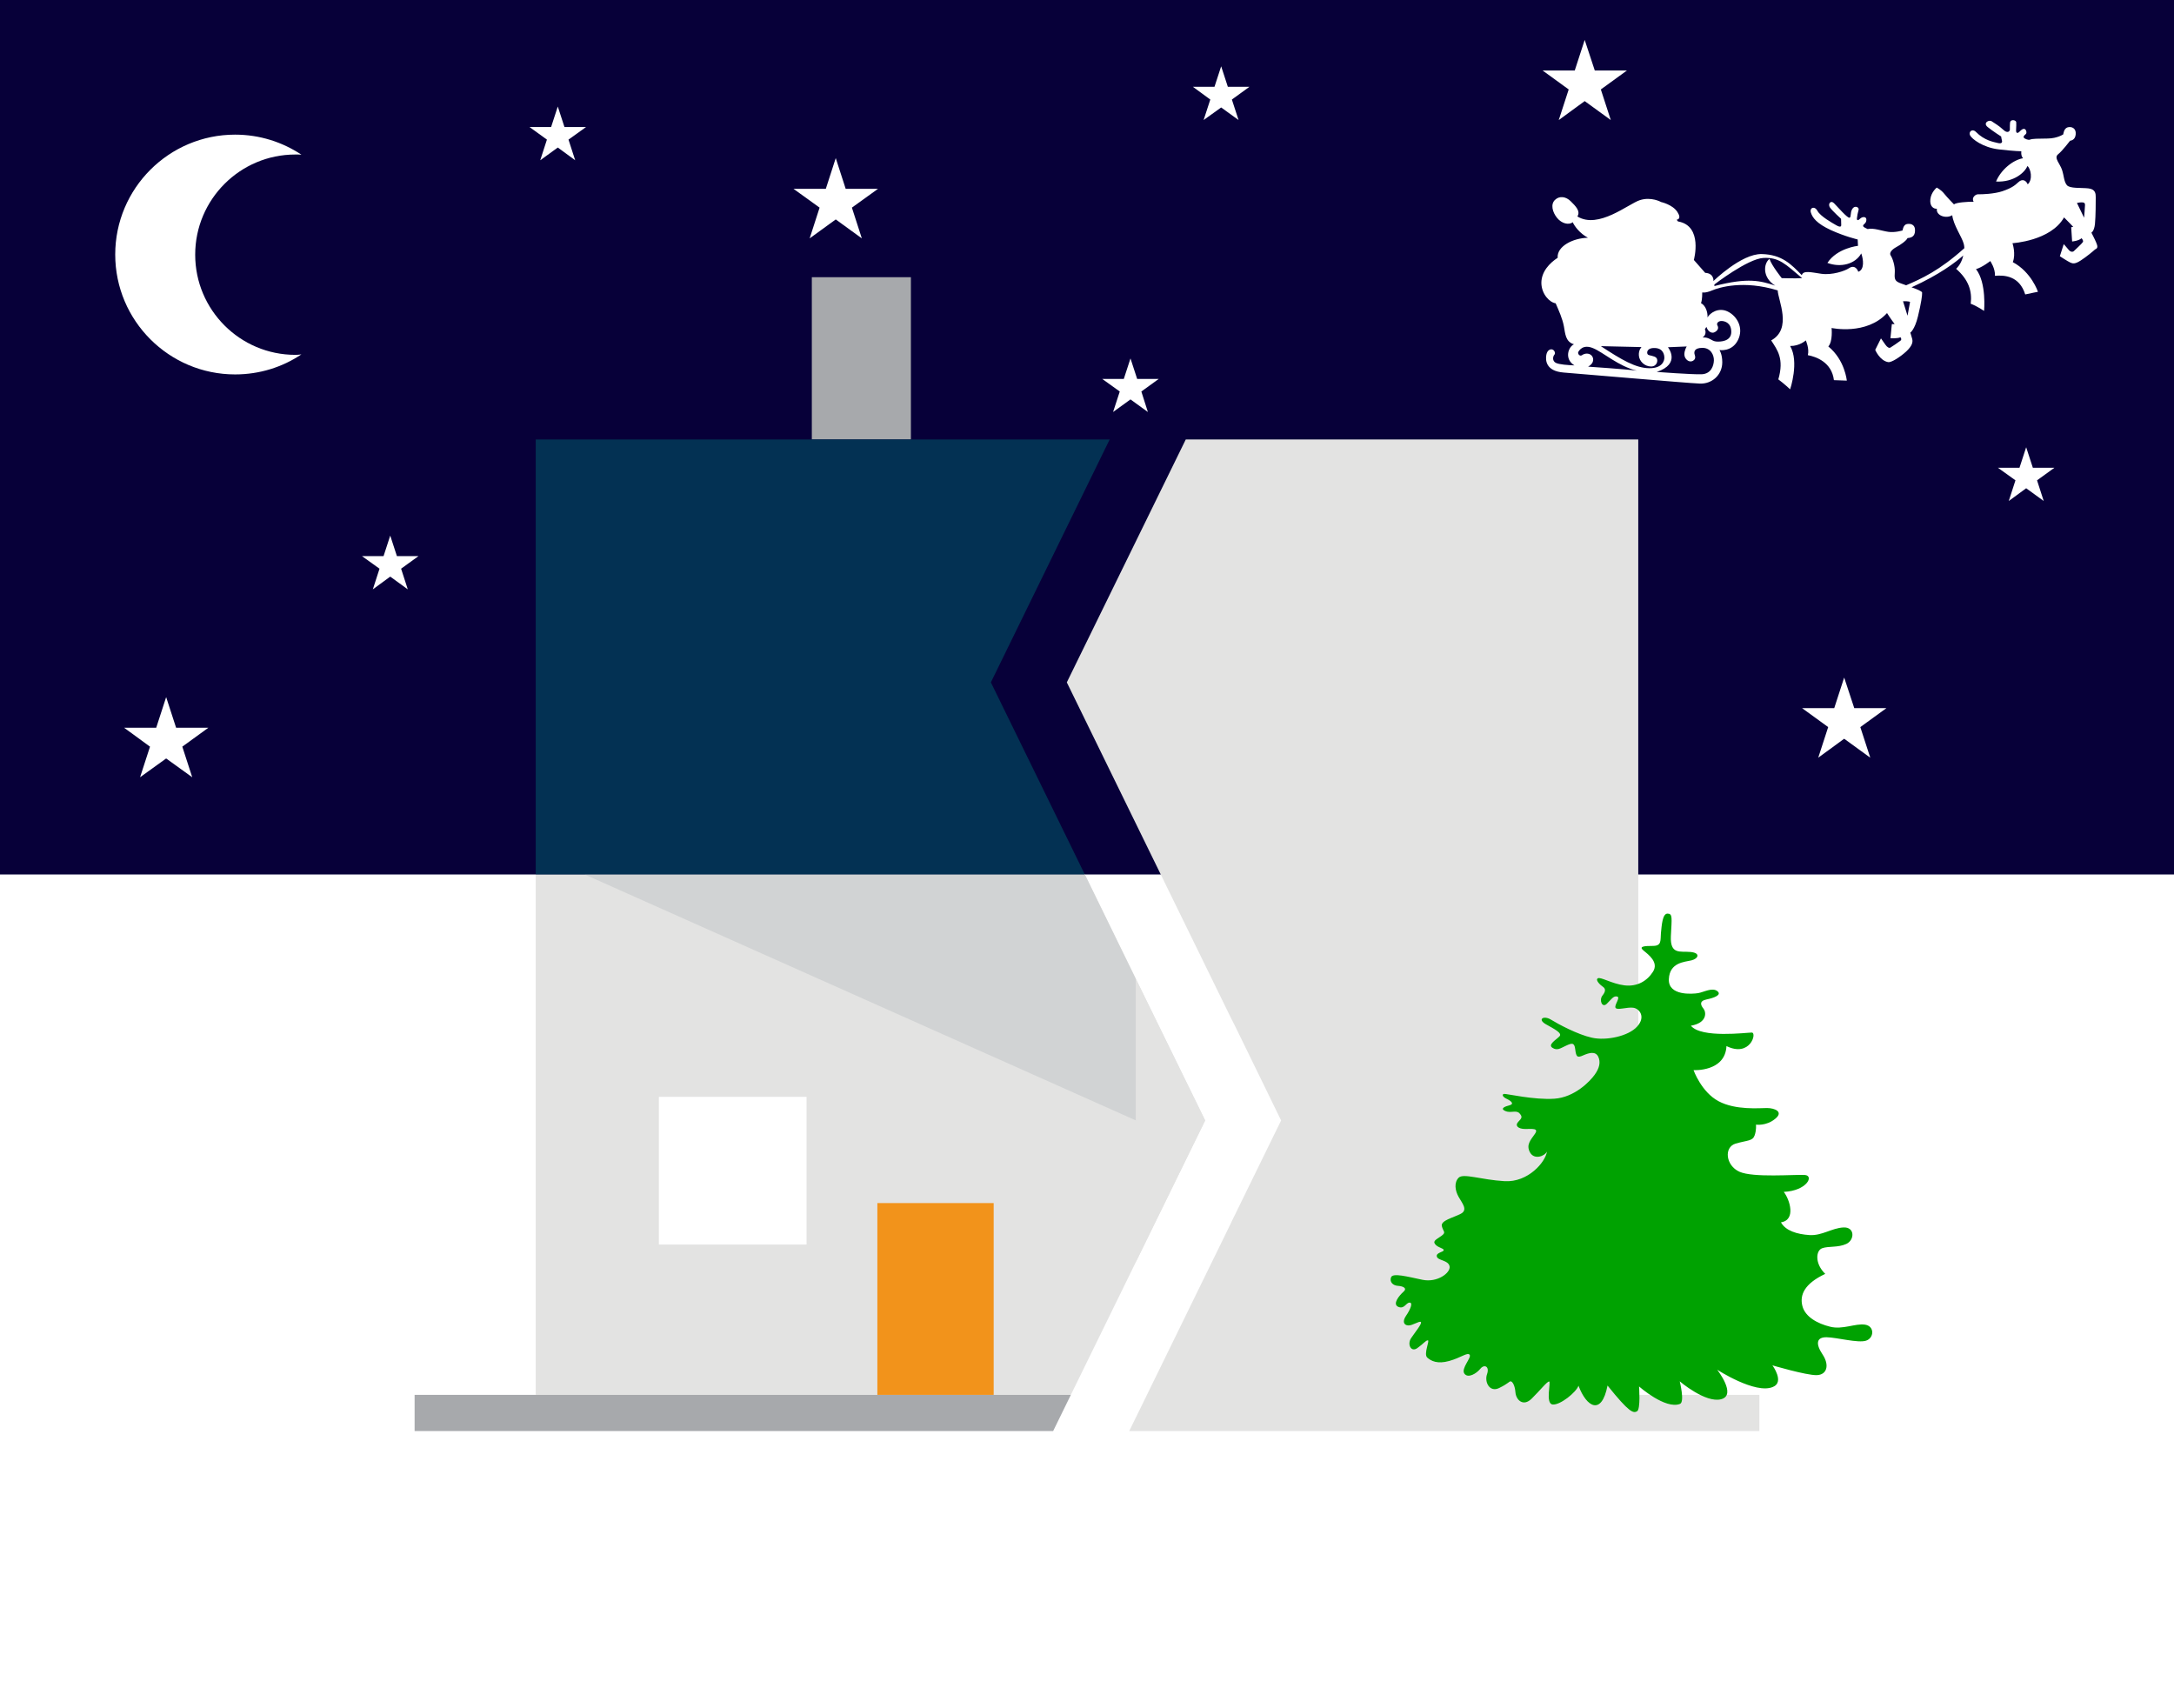 <?xml version="1.0" encoding="utf-8"?>
<!-- Generator: Adobe Illustrator 23.0.2, SVG Export Plug-In . SVG Version: 6.00 Build 0)  -->
<svg version="1.1" id="Ebene_1" xmlns="http://www.w3.org/2000/svg" xmlns:xlink="http://www.w3.org/1999/xlink" x="0px" y="0px"
	 viewBox="0 0 1400 1100" style="enable-background:new 0 0 1400 1100;" xml:space="preserve">
<style type="text/css">
	.st0{fill:#FFFFFF;}
	.st1{fill:#070039;}
	.st2{fill:#A7A9AC;}
	.st3{fill:#E3E3E2;}
	.st4{fill:#D1D3D4;}
	.st5{fill:#033153;}
	.st6{fill:#F2931B;}
	.st7{fill:#00A201;}
</style>
<rect class="st0" width="1400" height="1100"/>
<g>
	<rect class="st1" width="1400" height="563.1"/>
	<path class="st0" d="M1349.9,156.2c-0.8-2-3.1-6.4-3.1-6.4s1.8-0.8,2.3-5.6c0.5-4.8,0.5-15,0.5-17.2s-0.1-5.2-4.8-5.7
		c-4.7-0.5-12,0.2-13.8-2.1c-1.9-2.3-1.8-5.8-3.1-9.8c-1.3-4-5.4-7.7-2.6-10c2.8-2.2,7.8-8.8,7.8-8.8s3.3-0.1,3.6-4.1
		c0.4-4-2.7-5.2-5.2-4.5c-2.5,0.7-2.8,4.5-2.8,4.5s-3.7,2.6-10,2.7c-6.3,0.1-9.9,0-11.7,0.8c-0.9,0.2-2.9-0.5-3.6-1.2
		c-0.7-0.7,0.2-1.7,1.1-2.4c0.9-0.7,0.4-2.8-0.6-3.3c-1.1-0.5-2.5,0.7-3.4,1.7c-0.8,0.9-2.3,1.5-2.2-1c0.1-2.5,0.2-3.7,0.1-5.1
		c-0.1-1.4-3.8-2.3-4,0.5c-0.2,2.7,0,3.5-0.1,4.4c-0.1,0.9-1.5,2.6-4.3-0.1c-2.9-2.7-5.5-4.1-7.4-5.4c-1.8-1.2-5.8,1.1-2.6,3.7
		c3.2,2.6,8.7,6.1,8.7,6.1s0.2,1.7,0.5,2.6c0.3,0.8,0.1,2.3-2.6,1.6s-8.6-1.5-14.2-7.2c-2.3-2.3-4.9,0-3.7,2.3s8.2,7.8,18.5,9
		s14.5,1.2,14.5,1.2s-0.5,2.8,1.1,4.5c-6.6,1.1-14.3,7.5-17.4,15c11.7,0.6,18.7-6.1,20.2-10c2.1,1.6,3.7,8.6,0.2,11.8
		c-1.1-2.7-3.6-3.7-6-1.4s-4.9,4-10.2,5.8s-13.5,2.1-15.6,2c-2-0.1-4.6,2.4-3,4.8c-4,0-11.1,0.4-12.7,1.7c0,0-4.5-4.6-6.4-7
		s-4.7-3.8-4.7-3.8s-3.6,2.9-4.1,7.5s2.1,6.3,4.2,6.1c-0.7,4.3,5.7,6.7,9.9,4.2c0.7,6.3,6.2,13.9,7.4,18.4c0.2,0.9,0.4,1.8,0.4,2.8
		c-16.1,14.5-27.7,19.7-37.5,23.9c-2.2-0.8-4.1-1.4-5-1.9c-2.6-1.3-2.5-3-2.3-6.7c0.2-3.7-1.3-8.6-2.6-10.5s1-4.1,3.6-5.5
		c2.6-1.4,6.5-4.1,7.2-5.8c3.9-0.2,5-2.4,4.8-5.6s-3-3.9-5.3-3.4c-2.3,0.5-2.7,4.1-2.7,4.1s-4.8,1.5-9.1,0.9s-9.6-2.7-13.4-1.8
		c-1.4-0.8-3-1.2-2.9-2.2c0.2-1.1,1.9-1.2,2.1-3.6c0.2-2.4-2.5-2.3-3.9-1c-1.4,1.4-2.2,1.4-2.2,0c0.1-1.4,0.6-3.9,1.1-5.6
		c0.5-1.7-2.6-3.1-4.1-0.5c-1.5,2.6-0.5,5-1.7,5.6c-1.2,0.6-8-7.3-10.1-9.4c-2.2-2.1-4.1,0.7-2.5,2.9c1.6,2.2,7.1,7.2,7.1,7.2
		s0.1,3.5,0.1,4.1s-0.3,1.7-3.1,0.1c-2.8-1.6-10.3-5.8-12.2-9.3c-1.9-3.5-5.3-2-4.2,1.2c1,3.1,3.6,6.9,12.9,11.2
		c9.3,4.2,17.2,6,17.2,6l0.2,4.1c0,0-13.4,1.4-19.7,11c8.6,3.2,17.9,0.8,21.8-6.1c1.4,3.8,2.2,10.4-1.9,11.8c-1.1-3-3.4-4.1-6-2.3
		c-2.6,1.8-10.9,4.6-17.8,3.6c-6.9-1-11.6-2.3-12.6,0.9c-6.7-6.9-12.7-13.3-25.8-13.6c-13.1-0.3-31.1,17.4-31.1,17.4s0.6-5-5.3-5.3
		l-7.3-8.3c0,0,6.1-22-10.2-24.8c-0.1-0.2-0.9-1.1-0.9-1.1s3.6-0.2,0.5-5s-10.5-6.4-10.5-6.4s-6.3-3.6-13.7-1.2
		c-7.4,2.4-26.6,18.8-40.2,10.5c2.2-3.5-1.3-6.8-4.3-9.8c-3-3-7.2-3.7-10.1-0.9c-3,2.8-1.7,7.9,1.3,11.6c3,3.7,7.6,4.8,10.1,2.8
		c1.2,2.7,4.7,7.3,9.8,10c-9.6,0.2-20.1,5.5-19.5,12.9c-5.2,3.4-10.5,8.9-10.5,16.2c0.1,7.3,5.4,12.6,9.2,13.1
		c2,4.6,4.4,9.9,5.3,14.8c0.9,4.8,1,10,6.5,11.6c-3.7,1.7-6.4,9.5,0.3,13.6c-4.1-0.2-9.8-0.5-12.1-1.7c-2.3-1.3-1.8-4.1-0.8-5.2
		c0.9-1.1-0.1-2.9-1.2-3.3c-1.1-0.5-3.4,0.1-4,3.4c-0.6,3.3-0.5,10.5,11.2,11.4c11.7,0.9,79.5,6.8,87.5,7.1
		c8,0.4,14.6-5.6,14.6-13.7c0-5.3-1.8-7.9-1.8-7.9s8,1.4,11.9-6.4c3.9-7.8-0.6-15.5-6.6-18.4c-6-2.9-11.5,1-13,3.8
		c0.2-3.6-1.3-7.7-4.2-9.2c0.9-2.2,0.8-6.9,0.8-6.9s1.9,0.6,6.4-1.3c4.5-1.9,20-6.8,42.2,0c0.2,6.2,9.5,24.7-4.2,32.2
		c3.9,6.1,8.5,11.7,4.6,25.1c3.9,2.9,7.6,6.4,7.6,6.4s6-17.7,0-27.9c6.1,0.1,10.1-3.6,10.1-3.6s2.4,5.3,1.3,9.5
		c5.3,1,15.4,4.5,16.8,16.1c3.4,0.1,8.3,0.3,8.3,0.3s-1.2-13.3-11.9-22c3-3.3,2.1-11.9,2.1-11.9s22.4,4.9,35.7-9.6
		c1.6,2.6,4.9,7.1,4.9,7.1l-1.8,0l-0.9,9.1c0,0,4.2,0.3,6.5-0.6c0.4,0.7,0.9,1.5-0.2,2.3c-1.1,0.9-5.6,3.9-6.3,4.3
		c-0.7,0.5-2,0-3.3-1.9c-1.3-1.8-2.8-4-2.8-4l-3.7,7.4c0,0,2.9,7,8.4,7.9c2.1,0.3,7.8-3.4,11.6-6.9c3.7-3.5,4.4-5.9,3.8-8.1
		c-0.6-2.2-1.2-4-1.2-4s2.8-1.8,4.9-10.4c2.1-8.6,2.8-13.7,2.7-15.4c-0.1-0.8-3.3-2.2-6.8-3.4c17.9-8.1,28.4-16.1,33.3-20.5
		c-0.7,3.1-2.1,6.2-4.6,8.6c8,7,10.4,14.3,9.4,22.5c3.9,1.4,8.6,4.6,8.6,4.6s1.7-18.1-5.2-26.9c4-1.1,9.2-5.2,9.2-5.2s3.3,4.8,3,9.5
		c6-0.5,15.7-0.1,19.5,12c3.5-0.8,8.2-1.7,8.2-1.7s-4.2-12.7-16.2-19.1c2.1-5.3-0.2-12.2-0.2-12.2s24.6-1.4,33.2-16.6
		c3.4,3.3,5.9,6.1,5.9,6.1l-1.3,0.2l0.6,9.2c0,0,4-0.3,6.1-2.1c0.5,0.7,1.3,1.6,0.8,2.5c-0.5,0.9-5.2,5.2-5.8,5.8s-2.1,0.7-3.3-0.8
		s-3.2-3.7-3.2-3.7l-2.5,7.8c0,0,5.2,3.4,6.8,4.1s3,1,6.7-1.4c3.7-2.4,7.9-5.9,9.2-7.1C1351.3,159.8,1350.7,158.2,1349.9,156.2z
		 M1022.7,236.1c4.1-2.2,3.8-5.7,2.1-7.3c-1.7-1.6-4.4-1.3-6-0.1c-1.6,1.1-3-1.1-2.4-2.1c0.6-1,3-5.1,9.5-2.4
		c6.6,2.7,16.4,11.7,28.2,14.5C1048.1,237.8,1022.7,236.1,1022.7,236.1z M1030.9,222.9l26.2,0.6c0,0-2,1.8-1.7,5.5
		c0.3,3.7,3.7,6.9,7.7,7c4,0.1,4.9-4,3.6-5.5c-1.3-1.5-4.6-1.4-5.5-2.2c-0.9-0.8-1-4.4,4.5-4.2c5.6,0.2,6.1,4.7,6.1,6.3
		c0,1.6-1,6.8-9.8,6.7C1053.3,237,1044.3,231.7,1030.9,222.9z M1097.9,212l1-1.5c1,3.2,3.6,4.5,5.5,3.3c1.9-1.1,2.5-2.6,1.6-4.2
		c-0.9-1.6,0.8-3,2.8-2.9c2,0.1,6.2,1.2,6.1,7.2s-7.1,6.3-9.9,6c-2.8-0.3-4.3-2.9-8.5-2.6C1099.5,215.1,1097.9,212,1097.9,212z
		 M1096.3,224c5.5,0,7.5,4.8,7.4,8.1c-0.1,3.3-1.7,8.7-8,8.9c-6.3,0.2-28.8-1.5-28.8-1.5c15.9-5.3,7.2-15.9,7.2-15.9l12.1-0.5
		c0,0-1.6,2.5-1.5,5.3c0.1,2.8,3,5.3,5.4,4c2.4-1.3,1.4-3.3,1.1-4.5C1091,226.8,1090.8,224,1096.3,224z M1147.4,179.1
		c0,0-6.5-8.1-7.9-12.4c-3.9,3-4.7,12.1,3.7,17.2c-9.4-3-17.2-5.4-39.2,0.3c0.1-0.4,0-1,0-1s21.5-16.6,31.6-17.1
		c10.1-0.5,14.1,3.9,24.9,13C1156.2,179.4,1147.4,179.1,1147.4,179.1z M1228.4,203.3l-2.9-9.3c0,0,4.6-0.2,4.5,0.6
		C1229.9,195.3,1228.4,203.3,1228.4,203.3z M1342.1,140.2l-4.6-9.5c0,0,1.5-0.4,3.1-0.4c1.6,0,2.1,0.5,2.1,1.7
		S1342.1,140.2,1342.1,140.2z"/>
	<polygon class="st0" points="1020.5,25.7 1027,45.4 1047.7,45.4 1030.9,57.6 1037.3,77.3 1020.5,65.1 1003.8,77.3 1010.2,57.6 
		993.4,45.4 1014.1,45.4 	"/>
	<polygon class="st0" points="538.2,101.8 544.6,121.6 565.4,121.6 548.6,133.7 555,153.5 538.2,141.3 521.4,153.5 527.8,133.7 
		511,121.6 531.8,121.6 	"/>
	<polygon class="st0" points="107,448.9 113.4,468.6 134.2,468.6 117.4,480.8 123.8,500.5 107,488.4 90.2,500.5 96.6,480.8 
		79.9,468.6 100.6,468.6 	"/>
	<polygon class="st0" points="1187.6,436.3 1194.1,456 1214.8,456 1198,468.2 1204.4,487.9 1187.6,475.7 1170.9,487.9 1177.3,468.2 
		1160.5,456 1181.2,456 	"/>
	<polygon class="st0" points="1304.8,288 1309.1,301.2 1323,301.2 1311.8,309.3 1316.1,322.6 1304.8,314.4 1293.6,322.6 
		1297.9,309.3 1286.6,301.2 1300.5,301.2 	"/>
	<polygon class="st0" points="728,230.8 732.3,244 746.2,244 735,252.1 739.2,265.3 728,257.2 716.8,265.3 721.1,252.1 709.8,244 
		723.7,244 	"/>
	<polygon class="st0" points="251.3,344.9 255.6,358.1 269.5,358.1 258.3,366.2 262.6,379.5 251.3,371.3 240.1,379.5 244.4,366.2 
		233.1,358.1 247,358.1 	"/>
	<polygon class="st0" points="359.2,68.6 363.5,81.8 377.4,81.8 366.1,89.9 370.4,103.2 359.2,95 347.9,103.2 352.2,89.9 341,81.8 
		354.9,81.8 	"/>
	<polygon class="st0" points="786.4,42.7 790.7,55.9 804.6,55.9 793.3,64.1 797.6,77.3 786.4,69.2 775.1,77.3 779.4,64.1 
		768.2,55.9 782.1,55.9 	"/>
	<path class="st0" d="M190.2,228.5c-35.6,0-64.5-28.9-64.5-64.5c0-35.6,28.9-64.5,64.5-64.5c1.3,0,2.6,0,3.9,0.1
		c-12.2-8.1-26.9-12.9-42.7-12.9c-42.6,0-77.2,34.6-77.2,77.2s34.6,77.2,77.2,77.2c15.8,0,30.5-4.7,42.7-12.9
		C192.8,228.4,191.5,228.5,190.2,228.5z"/>
</g>
<g>
	<rect x="522.8" y="178.5" class="st2" width="63.8" height="104.5"/>
	<polygon class="st3" points="776.1,721.5 698.6,563.1 345,563.1 345,898.2 689.6,898.2 	"/>
	<polygon class="st2" points="689.6,898.2 267,898.2 267,921.5 678.2,921.5 	"/>
	<polygon class="st4" points="731.5,630.5 698.6,563.1 376.5,563.1 731.5,721.5 	"/>
	<polygon class="st5" points="638.1,439.4 714.6,283 345,283 345,563.1 698.6,563.1 	"/>
	<polygon class="st3" points="776.1,721.5 731.5,630.5 731.5,812.5 	"/>
	<rect x="565" y="774.7" class="st6" width="74.9" height="123.5"/>
	<rect x="424.3" y="706.3" class="st0" width="95.1" height="95.1"/>
	<polygon class="st3" points="1055,898.2 1055,898.2 1055,563.1 1055,563.1 1055,283 763.6,283 687,439.4 747.5,563.1 792.7,655.5 
		792.7,655.5 794.9,659.8 817.6,706.3 817.6,706.3 825,721.5 792.7,787.5 792.7,787.6 738.6,898.2 727.2,921.5 1133,921.5 
		1133,898.2 	"/>
</g>
<path class="st7" d="M1141.4,879.2c0,0,21.7,6.4,28.4,6.3c6.7-0.1,8.5-6.4,3.9-13.3c-4.6-6.9-4-11.2,2.6-11.1
	c6.5,0.1,20.3,3.9,25.4,2.2c5.2-1.7,5.6-9.3-0.6-10.3s-14.5,3.4-22.6,1.3c-8.1-2-16-6.3-17.8-13.3s1.1-14.3,14.7-20.7
	c-6.9-6.7-6-15.1-2-16.5c4-1.5,10.2-0.3,15.6-2.8s5.6-11-1.9-10.6s-13.8,5.4-21.8,4.9s-15.5-2.8-18.4-8.2c9.8-1.5,5.7-14.6,1.8-19.6
	c14.9-0.7,19.7-10.5,13.5-10.9s-33.3,1.9-42.1-2.1s-10.1-15.8-2.4-18.1c7.7-2.2,10.9-1.6,12.2-5.2c1.3-3.6,0.9-7,0.9-7
	s6.6,1,12.3-3.7c5.8-4.6-0.3-7-5.2-7s-20.2,1.5-31.2-4.4c-11.1-5.9-16.1-20-16.1-20s20.4,1.2,21.2-15.5c15.3,7.5,19.8-8.7,16.3-8.7
	s-32.5,3.8-39.2-4.4c10.7-1.9,9.9-8.8,8.1-11s-2.9-4.9,1.9-5.9s10.2-2.9,7-5.4c-3.3-2.5-8.8,0.7-12.3,1.3c-3.6,0.6-19.4,1.9-18.9-9
	s10.2-11,14.6-12.1s6-4.8-0.7-5.4c-6.6-0.6-13.1,1.9-12.6-10.1c0.6-12,1.2-14.5-2.1-14.6c-3.4-0.1-3.8,7.8-4.3,12.5
	c-0.4,4.7,0.6,8.3-5.1,8.3s-9.4,0.3-6.1,3s9.9,7.6,6.1,13.6s-10.2,9.8-18.4,8.8c-8.2-1-15.5-5.7-17.2-4.5s1.8,4.4,3.3,5.4
	s2.2,2.6-0.2,5.6c-2.4,2.9-0.3,8.3,2.7,5.4c3-2.9,4.3-5.3,6.7-4.7c2.4,0.6-2.1,5.6-1,7.3s7.2-0.6,11.3-0.1c4,0.5,8.3,5.8,2.6,12.1
	c-5.6,6.3-20.1,9.3-29.2,7.2c-9.1-2-21.6-8.7-26.3-11.6c-4.7-2.9-8.9-0.3-3.4,2.9c5.5,3.1,10.8,5.7,8.9,7.8s-7.8,5.3-4.6,7.4
	s5.3,0.2,8.9-1.4c3.5-1.6,5.3-2.2,5.8,2.4c0.6,4.7,1.2,5.7,5.1,3.9c3.9-1.7,7.9-2.8,9.7,0.8c1.7,3.5,0.8,7.4-2.3,11.7
	c-3.1,4.3-12.9,14.5-25.9,15.4s-31-3.3-32.4-3.1s-1.3,1.8,1.7,3.2s4.9,3.3,1.9,4.1c-3.1,0.8-6.4,2.1-2.9,3.7
	c3.4,1.6,7.1-0.8,9.2,1.5s1.5,3.1-0.8,5.5s-0.1,4.6,4.5,4.6s8.9-0.7,6.2,3.2s-5.8,7-3.1,11.9s9.4,2.5,10.9-0.6
	c-0.9,6.7-12.1,20-27.3,19.1c-15.3-0.9-26.6-5.3-29.6-2.2s-2.3,8.2,0,12.3s6.2,8.4,1.4,10.9s-13,4.3-12.2,7.9c0.8,3.6,3,3.9-0.1,6.2
	c-3,2.3-6,3.2-4.2,5.5s5.5,2.5,5.5,3.8s-5.2,1.6-4.4,4.2c0.7,2.6,7.5,2.2,8.2,6.3s-7.9,10.6-17.5,8.6s-19.1-4.6-20.2-1.6
	c-1.1,3,1.2,5.3,4.4,5.5c3.1,0.2,6.3,1.4,3.6,3.8c-2.7,2.4-7.3,7.9-3.4,9.7c4,1.7,4.9-2.6,7.3-2.7c2.5-0.1,0.3,4.8-2.2,8.4
	c-2.5,3.6-1.6,6.1,1.3,6.3c2.8,0.2,7.2-3.1,8.2-2.2s-3.7,6.5-6.3,10.4s-0.1,9.3,4,6.4s5.4-5,6.8-5s-2.9,8.8-0.4,11.1
	c2.5,2.2,6.5,4.3,14.1,2.2s11.8-5.8,13.2-4s-5.7,8.8-3.4,12.1s7.8,0,10.3-3.1s6.1-1.6,4.3,3.5s1.7,11.9,7.8,8.9s6.4-4.3,7.4-4.3
	s2.7,2.2,3.1,7.1c0.4,4.9,5,9.4,10.4,4.1c5.4-5.3,10-11.2,11.3-11.1c1.3,0.1-2.6,14.2,2.2,14.8s15.3-7.9,16.7-12.1
	c5.2,13.9,14.9,19.5,18.7-0.1c14.1,17.6,16.6,17.9,19,16.6c2.4-1.3,1.3-16,1.3-16s17,15,26.4,11.2c3.1-1.3-0.2-14.5-0.2-14.5
	s16.6,14.2,26.7,11.5c10.2-2.7-2.6-19-2.6-19s24.6,16,35.9,11.1C1149.4,890,1141.4,879.2,1141.4,879.2z"/>
</svg>
